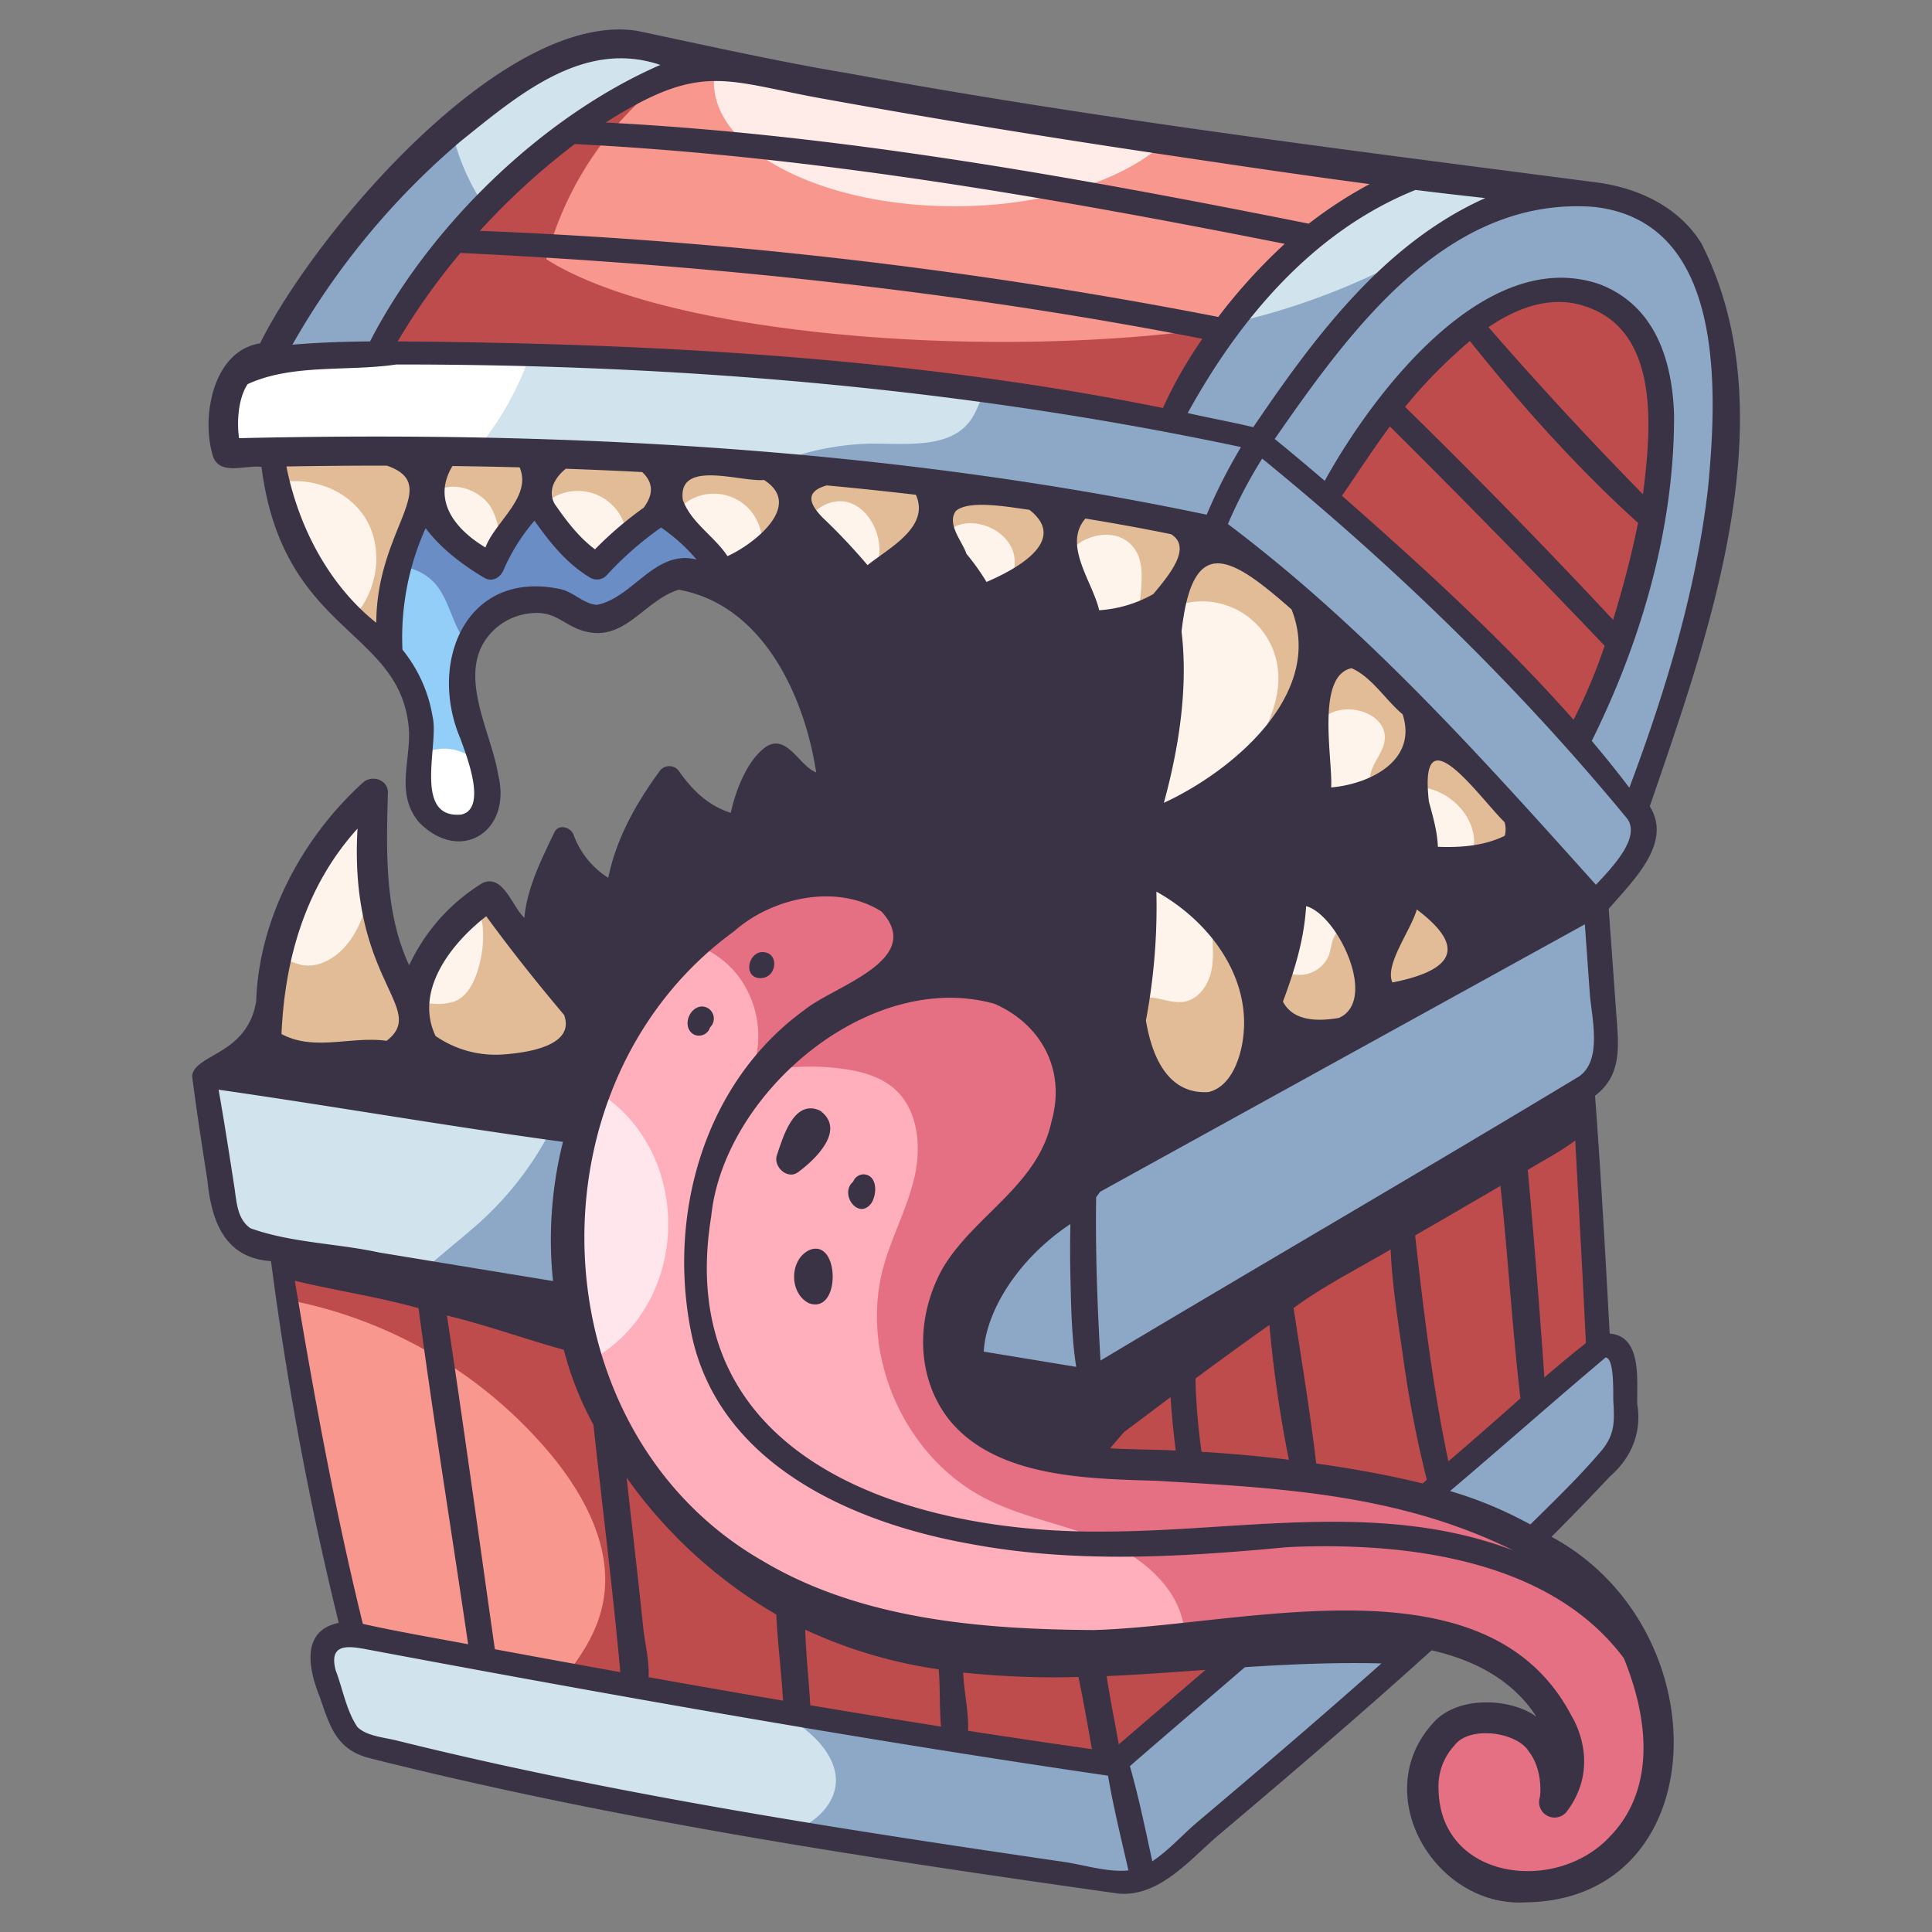 <svg height="512" viewBox="0 0 500 500" width="512" xmlns="http://www.w3.org/2000/svg"><rect x="0" y="0" width="500" height="500" fill="#808080" stroke="none"/><g id="Layer_4" data-name="Layer 4"><path d="m178.251 134.936a9.07 9.07 0 0 0 -3.455-2.048 11.673 11.673 0 0 0 -4.026-.046c-18.961 1.754-38.053-6.467-56.818-3.232l-5.273 2.185a206.36 206.36 0 0 0 -7.307 24.378 24.425 24.425 0 0 0 -.9 8.5c.726 5.858 5.285 10.512 7.033 16.15 1.323 4.266.967 8.842.736 13.3s-.29 9.1 1.552 13.174 6.123 7.371 10.531 6.657c4.468-.723 7.5-5.318 7.89-9.826s-1.246-8.926-2.985-13.1c-2.719-6.537-5.817-13.392-4.823-20.4a25.647 25.647 0 0 1 3.541-9.314c2.412-4.086 5.984-8.04 10.7-8.6 8.24-.988 15.992 8.692 23.618 5.417 2.487-1.068 4.219-3.322 6.244-5.119a20.667 20.667 0 0 1 23.917-2.054 32.4 32.4 0 0 0 -10.175-16.022z" fill="#93cef9"/><path d="m178.251 134.936a9.07 9.07 0 0 0 -3.455-2.048 11.673 11.673 0 0 0 -4.026-.046c-18.961 1.754-38.053-6.467-56.818-3.232l-5.273 2.185c-1.8 4.887-3.392 9.85-4.817 14.859a13.476 13.476 0 0 1 8.9 4.564c2.093 2.491 3.193 5.641 4.444 8.645a51.225 51.225 0 0 0 3.907 7.684 29.513 29.513 0 0 1 2.837-6.24c2.412-4.086 5.984-8.04 10.7-8.6 8.24-.988 15.992 8.692 23.618 5.417 2.487-1.068 4.219-3.322 6.244-5.119a20.667 20.667 0 0 1 23.917-2.054 32.4 32.4 0 0 0 -10.178-16.015z" fill="#6a8dc6"/><path d="m430.783 77.143c-3.68-4.515-8.769-7.618-13.754-10.632-12.2-7.374-24.522-14.807-38.05-19.291-14.943-4.952-30.824-6.133-46.491-7.676a933.158 933.158 0 0 1 -112.606-18.095c-14.251-3.194-29.041-6.733-43.285-3.506-12.634 2.863-23.5 10.791-33.243 19.326a236.172 236.172 0 0 0 -45.943 54.616c65.141 1.715 130.621 3.5 194.615 15.772 12.278 2.355 24.64 5.15 35.752 10.877 12.653 6.522 23.1 16.54 33.241 26.534q31 30.561 60.49 62.6c7.051-31.989 14.123-64.13 16.206-96.821.747-11.732.494-24.593-6.932-33.704z" fill="#f7978d"/><path d="m417.029 66.511c-6.822-4.124-13.685-8.267-20.775-11.9a96.708 96.708 0 0 0 -26.727 13.309c-47.56 33.15-236.541 25.33-240.457-17.018a236.3 236.3 0 0 0 -31.659 40.983c65.141 1.715 130.621 3.5 194.615 15.772 12.278 2.355 24.64 5.15 35.752 10.877 12.653 6.522 23.1 16.54 33.241 26.534q31 30.561 60.49 62.6c7.051-31.989 14.123-64.13 16.206-96.821.747-11.73.494-24.591-6.932-33.7-3.683-4.519-8.769-7.622-13.754-10.636z" fill="#bf4c4c"/><path d="m135.9 43.541c-3.014 2.642-6.069 5.542-7.321 9.349a22.234 22.234 0 0 0 -.861 5.129 25.61 25.61 0 0 0 .234 7.96c.609 2.6 11.157 13.2 11.157 13.2a85.962 85.962 0 0 1 33.271-58.742c-13.57 5.029-25.592 13.563-36.48 23.104z" fill="#bf4c4c"/><path d="m412.948 345q-1.438-29.416-2.876-58.832-53.447 28.029-104.3 60.663c-5.294 3.4-10.8 7.089-13.623 12.711-70.609-24.042-148.077-17.842-220.449-35.877 0 0 17.641 92.652 19.532 99.984a14.35 14.35 0 0 0 2.547 5.945c1.769 2.056 4.516 2.926 7.119 3.685a663.12 663.12 0 0 0 177.375 26.469c4.829.059 9.81.037 14.264-1.829 4.731-1.983 8.379-5.837 11.914-9.554a833.436 833.436 0 0 1 102.213-91.139c2.355-1.774 4.841-3.7 5.822-6.478a15.033 15.033 0 0 0 .462-5.748z" fill="#f7978d"/><path d="m412.485 350.748a15.033 15.033 0 0 0 .463-5.752q-1.438-29.416-2.876-58.832-53.447 28.029-104.3 60.663c-5.294 3.4-10.8 7.089-13.623 12.711-70.609-24.038-148.077-17.838-220.449-35.873 0 0 .945 4.963 2.419 12.674a117.223 117.223 0 0 1 68.72 40.425c8.71 10.623 15.749 24.111 13.29 37.626-2.055 11.3-10.028 19.844-17.855 28.6a663.259 663.259 0 0 0 140 16.762c4.829.059 9.81.037 14.264-1.829 4.731-1.983 8.379-5.837 11.914-9.554a833.436 833.436 0 0 1 102.213-91.139c2.353-1.778 4.835-3.702 5.82-6.482z" fill="#bf4c4c"/><path d="m442.729 78.048c-2.213-8.188-5.764-16.5-12.555-21.582-6.927-5.185-16.028-6.171-24.643-6.977l-31.895-2.989c-3.928-.368-7.929-.731-11.785.1-5.052 1.094-9.435 4.15-13.516 7.322a169.828 169.828 0 0 0 -45.888 54.861c-6.652-1.5-13.464-2.458-20.227-3.343-56.151-7.349-112.688-11.292-169.2-14.928-5.31-.342-10.77-.651-15.974.21a164.431 164.431 0 0 1 75.807-72.245c1.1-.505 2.337-1.166 2.561-2.352.327-1.734-1.7-2.911-3.386-3.412a43.624 43.624 0 0 0 -15.928-1.632l-8.266 1.824a158.285 158.285 0 0 0 -74.076 73.195 10.757 10.757 0 0 1 -1.712 2.784 13.457 13.457 0 0 1 -2.88 2.018 23.374 23.374 0 0 0 -10.85 21.3c.142 1.8.7 3.858 2.356 4.589a5.72 5.72 0 0 0 2.527.289l19.827-.727a6.834 6.834 0 0 0 2.267-.356 944.664 944.664 0 0 1 207.678 16.803c7.289 1.413 14.631 2.933 21.4 5.986 8.184 3.693 15.219 9.484 22 15.363a577.081 577.081 0 0 1 75.6 79.255c7.246-5.131 15.439-13.23 11.969-21.4a10.98 10.98 0 0 0 -.762-1.454q7.377-20.319 13.261-41.139c8.373-29.759 14.355-61.525 6.29-91.363zm-35.5 115.711-18.792-19.03c-11.574-11.72-23.149-23.441-35.038-34.841-3.747-3.593-7.559-7.172-11.515-10.561a167.119 167.119 0 0 1 37.735-43.012c5.283-4.255 10.948-8.25 17.419-10.286s13.915-1.884 19.624 1.78c8.19 5.255 10.764 15.972 11.455 25.678 2.219 31.146-7.733 61.892-20.889 90.272z" fill="#d1e3ed"/><path d="m415.51 266.036a142.84 142.84 0 0 0 -3.8-30.625l-104.293 53.939c-4.612 2.385-9.295 4.8-14.376 5.866a56.772 56.772 0 0 1 -12.716.749 1543.384 1543.384 0 0 1 -225.378-20.565s-1.92 36.224 8.656 43.9c3.589 2.6 7.933 3.907 12.193 5.134a903.275 903.275 0 0 0 196.77 33.722 30.29 30.29 0 0 0 9.58-.471 30.82 30.82 0 0 0 7.717-3.693l113.237-67.792c4.261-2.55 8.756-5.354 10.87-9.847 1.491-3.179 1.594-6.81 1.54-10.317z" fill="#d1e3ed"/><path d="m413.969 276.348c1.492-3.174 1.6-6.805 1.541-10.312a142.906 142.906 0 0 0 -3.57-29.584c-.421-.171-.84-.342-1.263-.507l-103.26 53.405c-4.612 2.385-9.295 4.8-14.376 5.866a56.772 56.772 0 0 1 -12.716.749q-67.846-1.192-135.412-8.365a85.066 85.066 0 0 1 -20.986 28.95c-5.806 5.181-12.688 10.236-18.027 15.971a903.453 903.453 0 0 0 166.666 25.631 30.29 30.29 0 0 0 9.58-.471 30.82 30.82 0 0 0 7.717-3.693l113.237-67.788c4.26-2.555 8.755-5.359 10.869-9.852z" fill="#8da8c6"/><path d="m418.544 351.634a2.457 2.457 0 0 0 -3.975-1.4c-18.02 14.907-108.793 90.058-117.007 98.152-2.471 2.436-5.063 4.948-8.35 6.061-3.327 1.126-6.954.681-10.435.217q-96.162-12.808-191.335-31.953s-9.891 3.576 2.931 26.794c3.382 6.124 11.692 4.082 18.493 5.718a1290.25 1290.25 0 0 0 166.734 29.193c7.254.772 13.952 4.583 20.964 2.571 7.928-2.275 15.278-10.883 21.531-16.261 32.989-28.375 63.868-59.1 94.713-89.789 2.8-2.789 5.679-5.684 7.172-9.347 1.552-3.814-.25-14.205-1.436-19.956z" fill="#d1e3ed"/><path d="m419.978 371.59c1.554-3.814-.248-14.2-1.434-19.956a2.457 2.457 0 0 0 -3.975-1.4c-18.02 14.907-108.793 90.058-117.007 98.152-2.471 2.436-5.063 4.948-8.35 6.061-3.327 1.126-6.954.681-10.435.217q-38.988-5.193-77.824-11.448a30.7 30.7 0 0 1 11.113 7.814c2.464 2.792 4.371 6.316 4.263 10.038-.155 5.345-4.458 9.808-9.325 12.022a27.78 27.78 0 0 1 -3.9 1.409c23.918 3.993 48 7.306 72.492 9.914 7.254.772 13.952 4.583 20.964 2.571 7.928-2.275 15.278-10.883 21.531-16.261 32.989-28.375 63.868-59.1 94.713-89.789 2.806-2.786 5.681-5.681 7.174-9.344z" fill="#8da8c6"/><path d="m302.255 36.055q-41.485-5.455-82.373-14.606c-11.344-2.543-23.03-5.292-34.51-4.684a17.137 17.137 0 0 0 -.614 4.477c0 17.752 27.872 32.142 62.253 32.142 24.032 0 44.868-7.035 55.244-17.329z" fill="#ffebe8"/><path d="m442.729 78.048c-2.213-8.188-5.764-16.5-12.555-21.582-6.927-5.185-16.028-6.171-24.643-6.977l-13.431-1.258a181.457 181.457 0 0 1 -73.44 35.438 169.883 169.883 0 0 0 -16.21 25.121c-6.652-1.5-13.464-2.458-20.227-3.343q-13.821-1.809-27.671-3.348c-.01.018-.021.035-.031.054-1.139 2.145-1.867 4.516-3.264 6.5-5.255 7.475-16.363 6.139-25.5 6.157a69.484 69.484 0 0 0 -24.526 4.865q46.156 4.3 91.743 13.118c7.289 1.413 14.631 2.933 21.4 5.986 8.184 3.693 15.219 9.484 22 15.363a577.081 577.081 0 0 1 75.6 79.255c7.246-5.131 15.439-13.23 11.969-21.4a10.98 10.98 0 0 0 -.762-1.454q7.377-20.319 13.261-41.139c8.37-29.752 14.352-61.518 6.287-91.356zm-35.5 115.711-18.792-19.03c-11.574-11.72-23.149-23.441-35.038-34.841-3.747-3.593-7.559-7.172-11.515-10.561a167.119 167.119 0 0 1 37.735-43.012c5.283-4.255 10.948-8.25 17.419-10.286s13.915-1.884 19.624 1.78c8.19 5.255 10.764 15.972 11.455 25.678 2.219 31.146-7.733 61.892-20.889 90.272z" fill="#8da8c6"/><path d="m137.086 92.1q-12.033-.807-24.067-1.578c-5.31-.342-10.77-.651-15.974.21.436-.827.883-1.648 1.333-2.467h-25.819a5.885 5.885 0 0 1 -.513.626 13.457 13.457 0 0 1 -2.88 2.018 23.374 23.374 0 0 0 -10.85 21.3c.142 1.8.7 3.858 2.356 4.589a5.72 5.72 0 0 0 2.527.289l19.827-.727a6.834 6.834 0 0 0 2.267-.356q19.318-.576 38.649-.358a79.921 79.921 0 0 0 13.144-23.546z" fill="#fff"/><path d="m98.48 88.074a165.357 165.357 0 0 1 26.394-35.527 56.88 56.88 0 0 1 -8.2-20.079 158.064 158.064 0 0 0 -42.916 53.632 10.757 10.757 0 0 1 -1.712 2.784 8.3 8.3 0 0 1 -1.711 1.316 24.988 24.988 0 0 0 7.892 1.431c5.318.129 10.564-1.119 15.726-2.405q2.262-.565 4.527-1.152z" fill="#8da8c6"/><path d="m423.349 427.753a62.286 62.286 0 0 0 -11.372-17.1c-10.217-10.808-24.215-17.259-38.367-21.835a196.4 196.4 0 0 0 -58.439-9.5c-11.461-.11-23 .782-34.336-.929s-25.4-4.932-29.7-15.558c-15.966-39.473 18.312-48.579 25.681-67.363a52.536 52.536 0 0 0 -.15-38.325c-4.874-12.142-14.7-21.919-26.388-27.793-36.812-18.493-71.775 11.664-71.775 11.664-19.093 19.748-32.837 46.611-31.83 74.062 3.285 89.472 65.717 103.883 72.977 106.1 42.681 13.044 88.487 3.862 133.1 2.517 9.866-.3 20.026-.152 29.172 3.558s17.145 11.749 18.101 21.571c-7.493-2.1-16.109-4.043-22.582.276a16.664 16.664 0 0 0 -6.169 8.25c-3.587 9.879 1.2 21.777 10.121 27.336s20.976 4.956 29.941-.531 14.837-15.319 16.62-25.677-.269-21.148-4.605-30.723z" fill="#ffaebc"/><path d="m423.349 427.753a62.286 62.286 0 0 0 -11.372-17.1c-10.217-10.808-24.215-17.259-38.367-21.835a196.4 196.4 0 0 0 -58.439-9.5c-11.461-.11-23 .782-34.336-.929s-25.4-4.932-29.7-15.558c-15.966-39.473 18.312-48.579 25.681-67.363a52.536 52.536 0 0 0 -.15-38.325c-4.874-12.142-14.7-21.919-26.388-27.793-36.812-18.493-71.775 11.664-71.775 11.664-19.093 19.748-32.837 46.611-31.83 74.062 3.285 89.472 65.717 103.883 72.977 106.1 42.681 13.044 88.487 3.862 133.1 2.517 9.866-.3 20.026-.152 29.172 3.558s17.145 11.749 18.101 21.571c-7.493-2.1-16.109-4.043-22.582.276a16.664 16.664 0 0 0 -6.169 8.25c-3.587 9.879 1.2 21.777 10.121 27.336s20.976 4.956 29.941-.531 14.837-15.319 16.62-25.677-.269-21.148-4.605-30.723z" fill="#ffaebc"/><path d="m411.977 410.654c-10.217-10.808-24.215-17.259-38.367-21.835a196.4 196.4 0 0 0 -58.439-9.5c-11.461-.11-23 .782-34.336-.929s-25.4-4.932-29.7-15.558c-15.966-39.473 18.312-48.579 25.681-67.363a52.536 52.536 0 0 0 -.15-38.325c-4.874-12.142-14.7-21.919-26.388-27.793-36.812-18.493-71.775 11.664-71.775 11.664q-1.158 1.2-2.286 2.435a25.378 25.378 0 0 1 13.536 7.556 25.772 25.772 0 0 1 4.541 26.937 62.8 62.8 0 0 1 23.824-1.332c4.791.655 9.7 1.967 13.333 5.158 6.167 5.416 7.053 14.848 5.218 22.848s-5.863 15.339-8.034 23.254c-6.274 22.876 5.486 49.375 26.659 60.07 9.777 4.938 20.868 6.673 30.909 11.048s19.644 12.737 20.349 23.668a19.808 19.808 0 0 1 -.164 3.99c15.477-1.094 30.989-2.488 46.358-2.951 9.866-.3 20.026-.152 29.172 3.558s17.149 11.746 18.105 21.568c-7.493-2.1-16.109-4.043-22.582.276a16.664 16.664 0 0 0 -6.169 8.25c-3.587 9.879 1.2 21.777 10.121 27.336s20.976 4.956 29.941-.531 14.837-15.319 16.62-25.677-.269-21.148-4.605-30.723a62.286 62.286 0 0 0 -11.372-17.099z" fill="#e57084"/><path d="m172.933 316.78c0-15.743-8.393-29.29-20.452-35.394a86.775 86.775 0 0 0 -5.811 33.691 155.94 155.94 0 0 0 5.591 37.208c12.177-6.051 20.672-19.666 20.672-35.505z" fill="#ffe6ed"/><g fill="#fff4eb"><path d="m71 119.861s1.846 32.373 27.866 45.105a161.991 161.991 0 0 1 9.365-35.726 65.02 65.02 0 0 0 18.979 15.6l8.651-12.29c.483-.685 1.1-1.445 1.94-1.432a2.63 2.63 0 0 1 1.693 1.014l14.706 15.129a68.33 68.33 0 0 1 14.556-15.361c1.376-1.061 3.093-2.122 4.741-1.572 1.46.487 2.232 2.036 2.9 3.425 1.865 3.9 4.183 7.759 7.751 10.194s8.655 3.084 12.14.532c4.406-3.226 6.6-11.052 11.955-9.976 2 .4 3.458 2.08 4.754 3.657l11.38 13.847a47.572 47.572 0 0 0 15.774-14.714l9.318 18.255a114.554 114.554 0 0 0 23.848-14.981 135.839 135.839 0 0 1 5.733 26.464 120.417 120.417 0 0 0 22.05-10.141 115.512 115.512 0 0 1 -8.692 59.253 98.567 98.567 0 0 0 47.34-35.359 232.262 232.262 0 0 1 -6.464 28.835 42.883 42.883 0 0 0 29.862-5.027 73.652 73.652 0 0 1 -1.893 20.847 217.5 217.5 0 0 0 40.969-4.708s-51.391-58.772-84.441-80.1c0 0-20.049-11.09-51.863-12-.005-.004-142.549-18.898-194.918-8.77z"/><path d="m67.195 272.927 81.465 6.759 8.518-19.213s-23.266-15.045-29.652-27.073c0 0-14.684 10.942-19.052 21.625 0 0-16.6-9.955-12.45-47.248 0 0-23.737 14.148-28.829 65.15z"/><path d="m292.008 225.439-3.718 59.925 25.287.8 71.639-37.051-5.647-18.363-28.835-4.069z"/></g><path d="m114.955 193.759a11.97 11.97 0 0 0 -6.788 2.1c-.137 3.913.025 7.893 1.629 11.435 1.842 4.068 6.123 7.371 10.531 6.657a8.933 8.933 0 0 0 5.988-4.238 12 12 0 0 0 -11.36-15.956z" fill="#fff"/><path d="m317.776 140.63s-20.049-11.09-51.863-12c0 0-142.544-18.894-194.911-8.766a49.08 49.08 0 0 0 .675 5.136c8.5-1.871 18.282 1.623 22.9 9.131 4.947 8.052 3.094 19.321-3.46 25.952a43.528 43.528 0 0 0 7.755 4.88 161.991 161.991 0 0 1 9.365-35.726c.587.708 1.194 1.4 1.81 2.079a8.254 8.254 0 0 1 .888-2.085c3.506-5.71 13.222-3.345 16.4 2.554a19.16 19.16 0 0 1 1.94 10.133l6.595-9.37c.483-.685 1.1-1.445 1.94-1.432a2.447 2.447 0 0 1 1.588.911 12.77 12.77 0 0 1 22.716 5.738 68.215 68.215 0 0 1 6.649-5.869c1.376-1.061 3.093-2.122 4.741-1.572a3.843 3.843 0 0 1 1.929 1.646c.19-.214.372-.435.576-.636a12.461 12.461 0 0 1 21.188 8.706 26.5 26.5 0 0 1 -.351 3.981c4.042-3.443 6.278-10.551 11.4-9.522a4.77 4.77 0 0 1 .807.246 10.2 10.2 0 0 1 6.71-4.869c8.377-1.662 14.509 10.01 10.644 17.626-.729 1.436-1.695 2.839-1.888 4.416a47.567 47.567 0 0 0 15.635-14.629l2.095 4.1a13.418 13.418 0 0 1 2.674-3.64c5.893-5.5 17.51-.6 17.681 7.462a19.515 19.515 0 0 1 -.286 3.274 114.212 114.212 0 0 0 11-7.927c.509 1.569.978 3.15 1.429 4.737a18.177 18.177 0 0 1 4.13-4.419c3.955-2.934 10.02-3.557 13.594-.169 4.962 4.7 2.211 12.557 2.361 19.609q3.183-1.627 6.269-3.434c.055.459.092.919.141 1.379a19.744 19.744 0 0 1 29.536 15.623c.6 7.488-3.022 14.593-6.539 21.23l-2.468 4.657a97.76 97.76 0 0 0 17.978-19q-.738 4.661-1.67 9.287a19.1 19.1 0 0 1 6-5.334c5.71-3.058 14.983.353 14.27 6.791-.306 2.757-2.306 5-3.313 7.583s-.314 6.393 2.428 6.819c1.439.223 2.8-.613 4.122-1.219 9.213-4.218 21.367 5.013 19.776 15.02a32.969 32.969 0 0 0 -.676 4.447 217.536 217.536 0 0 0 21.535-3.447s-51.395-58.759-84.445-80.088z" fill="#e2bc96"/><path d="m288.992 285.387 24.585.777 71.639-37.051-5.386-17.513-7.859-1.92-4.712-.665c-2.51.87-4.363 3.23-5.556 5.667-1.338 2.732-2.15 5.741-3.888 8.238a3.661 3.661 0 0 1 -1.452 1.36c-1.459.63-3.054-.5-4.134-1.67s-2.263-2.55-3.852-2.547c-1.541 0-2.757 1.376-3.31 2.814s-.662 3.015-1.2 4.458a8.229 8.229 0 0 1 -11.4 4.007c-3-1.783-4.444-5.263-6.6-8a17.685 17.685 0 0 0 -8.764-5.954c-1.074-.321-2.464-.435-3.095.491a2.807 2.807 0 0 0 -.334 1.61c.013 3.837.61 7.717-.119 11.484s-3.238 7.557-7.012 8.251c-3.273.6-6.542-1.233-9.868-1.092a9.916 9.916 0 0 0 -6.909 3.6l-1.413 22.76c.193.308.408.608.639.895z" fill="#e2bc96"/><path d="m157.178 260.473s-23.266-15.045-29.652-27.073c0 0-1.351 1.008-3.35 2.7 1.411 4.593.97 9.929-.423 14.64-1.015 3.432-2.759 7.053-6.073 8.406a13.65 13.65 0 0 1 -5.816.59 5.08 5.08 0 0 1 -2.485-.553 4.975 4.975 0 0 1 -1.77-2.94c-.248-.81-.478-1.623-.7-2.44-2.945-2.626-9.189-9.889-11.03-25.382-.852 6.165-2.682 12.373-6.891 16.906-2.747 2.959-6.756 5.107-10.739 4.445a23.349 23.349 0 0 1 -6.28-2.561 146.065 146.065 0 0 0 -4.776 25.712l81.465 6.759z" fill="#e2bc96"/></g><g id="Layer_5" fill="#3a3245" data-name="Layer 5"><path d="m440.314 62.972c-6.041-9.693-16.77-14.578-28.07-15.882-64.325-8.389-128.737-16.37-192.571-28.1-18.437-3.056-36.689-7.2-54.948-11.038-34.649-5.123-83.316 52.435-97.417 80.909-12.192 1.9-15.4 19.113-12.132 29.409 1.9 4.876 8.493 1.993 12.5 2.569 5.6 43.865 36.75 41.683 38.193 68.705.159 8.044-3.286 16.069 2.421 23.087 10.608 11.109 24.312 2.73 20.643-12.1-1.807-11.666-11.979-27.792-.667-37.9a16.181 16.181 0 0 1 10.675-4c5.008-.017 7.253 3.155 11.683 4.54 10.94 3.5 15.99-7.858 25.066-10.553 21.733 3.962 32.481 27.382 35.544 47.282-4.379-1.632-7.474-9.99-12.864-6.717-4.826 3.307-7.876 10.943-9.253 17.2-5.568-1.854-9.487-5.3-13.279-10.642a3.084 3.084 0 0 0 -5.248 0c-6.046 8.283-11.086 17.26-13.18 27.432a22.169 22.169 0 0 1 -8.97-11.126c-.732-1.975-3.862-2.94-4.962-.648-3.4 7.088-7.06 14.362-7.77 22.129-3.182-2.908-5.474-11.462-10.871-8.98a49.489 49.489 0 0 0 -18.949 21.267c-6.385-13.7-5.923-29.582-5.5-44.595.1-3.435-4.133-4.8-6.469-2.679-15.6 14.142-26.9 35.1-27.611 56.49-2.2 13.92-15.687 13.635-16.6 19.337 1.16 9.121 2.572 18.192 3.992 27.275 1.015 10.211 4.363 19.963 16.435 20.735a850.473 850.473 0 0 0 17.532 93.615c-9.957 2.063-7.736 12.2-4.93 19.131 2.636 7.655 4.285 13.593 12.759 15.85 63.737 16.041 128.945 25.885 193.937 35.082 10.693.939 18.622-8.956 26.07-15.247 18.541-15.661 37-31.428 54.994-47.712 11.364 2.615 21.062 7.8 27.15 17.209-6.5-4.845-20.663-5.725-26.993 1.867-16.5 18.482.906 47.631 24.3 46.147 48.856-.722 50.629-70.811 6.572-94.6q7.711-7.71 15.171-15.664c5.529-4.8 8.239-11.41 7.019-18.695-.142-5.979 1.34-17.593-7.134-18.226-1.115-20.532-2.247-41.068-3.791-61.572 7.2-5.407 6.069-13.332 5.48-21.5q-.969-13.429-1.937-26.857c6.26-7.278 16.607-17.019 10.625-26.519 15.08-44.105 36.017-101.181 13.355-145.715zm-115.971 47.58c-5.671-1.352-11.3-2.371-16.967-3.652 13.463-24.461 32.467-47.083 58.944-57.741q9.03 1.12 18.07 2.1c-26.315 11.778-44.252 36.041-60.047 59.293zm87.086 146.415c.455 6.371 3.4 17.432-2.849 21.664-41.051 24.761-82.592 48.869-123.769 73.479-.819-14.045-1.34-28.247-1.131-42.279.348-.456.692-.919 1.029-1.4l125.45-69.217q.635 8.878 1.27 17.753zm-317.529 163.288c-7.208-29.374-12.625-58.99-17.6-88.789 10.778 2.578 21.408 4.131 32.015 7.086 3.885 29.053 8.588 57.988 12.84 86.987-9.17-1.752-18.101-3.224-27.255-5.284zm60.081-278.089c-4.247-3.16-7.444-7.442-10.472-11.8-1.878-3.578.249-6.889 2.913-9.057q9.893.35 19.777.859c3.018 2.853 2.854 5.868.4 9.22a93.676 93.676 0 0 0 -12.616 10.778zm-28.35-.48c-7.707-4.593-13.955-12.14-8.534-21.077q8.691.111 17.38.337c3.268 7.654-6.33 14.016-8.844 20.74zm237.369 208.652a298.053 298.053 0 0 0 6.26 32.638l-1.1.944c-9.477-2.334-18.121-3.8-27.533-5.188-1.571-13.408-3.823-26.855-5.845-40.216 7.936-5.839 16.66-10.154 25.111-15.157.401 9.021 1.835 18.141 3.107 26.979zm-2.644-96.074c-2.1-4.587 4.808-13.51 6.308-18.887 13.22 9.948 9.189 15.808-6.307 18.887zm-88.947-105.608c.038.039.074.081.111.12-.058-.024-.117-.047-.177-.07zm75.078 114.785c-5.1.873-11.734 1.038-14.464-4.231 3.047-8.164 5.494-16.1 6-24.7 8.177 2.204 18.733 24.46 8.464 28.931zm-33.787 19.191c-10.413.605-14.569-9.1-16.137-18.535a158.537 158.537 0 0 0 2.707-33.347c13.388 7.431 24.471 21.719 22.462 37.724-.644 5.336-3.143 12.836-9.032 14.158zm-35.669 48.068c.173 7.6.308 15.47 1.488 23.039q-11.963-1.971-23.925-3.941c.506-9.938 8.294-23.595 22.42-33.021q-.148 6.963.017 13.923zm13.885 39.906q6.014-4.515 12.028-9.027c.3 4.616.761 9.221 1.325 13.811-5.613-.268-11.431-.246-16.98-.563q1.793-2.127 3.627-4.218zm20.049 5.12a158.576 158.576 0 0 1 -1.583-18.953q9.493-7.044 19.137-13.88a324.11 324.11 0 0 0 5.041 34.889q-11.26-1.387-22.595-2.053zm23.288-218.01c8.66 21.847-15.281 41.851-33.052 50.058 3.863-14.069 6.334-29.718 4.583-44.323 2.889-25.858 13.026-19.301 28.469-5.732zm-31.206-19.475c5.446 3.354-.145 10.213-4.565 15.5a32.666 32.666 0 0 1 -14.017 4.187c-1.649-7.294-9.495-16.89-3.563-23.724q11.112 1.801 22.145 4.04zm-36.633-6.3c10.406 8.154-3.991 15.607-11.106 18.667a57.971 57.971 0 0 0 -5.194-7.272c-1-3.16-5.144-7.564-2.779-11.054 3.353-3.114 14.619-.908 19.079-.342zm-29.39-3.89c3.751 8.377-7.044 13.8-12.506 18.209a155.254 155.254 0 0 0 -11.511-12.2c-3.407-3.437-4.945-6.76.945-8.435q11.548 1.075 23.072 2.425zm-39.286-3.826c10.394 6.629-2.872 16.748-9.468 19.7-3.4-5.168-9.439-8.642-11.565-14.583-1.369-10.55 14.915-4.57 21.033-5.118zm-69.671 302.6c-4.114-28.8-8.034-57.6-12.407-86.368 10.228 2.455 20.131 6.072 30.26 8.871a83.073 83.073 0 0 0 7.663 19.386c2.324 21.424 5 42.6 6.956 64.04q-16.246-2.928-32.472-5.935zm38.43-5.29c-1.347-13.051-2.892-26.081-4.323-39.124a123.4 123.4 0 0 0 38.726 35.426c.379 7.769 1.322 14.687 1.743 22.288q-17.4-2.961-34.785-6.067c.235-4.097-1.009-9.112-1.358-12.529zm43.2 19.788c-.358-6.6-1.119-12.913-1.3-19.563a123.577 123.577 0 0 0 34.532 10.259c.421 4.887.155 9.809.607 14.816q-16.936-2.669-33.836-5.518zm39.688-6.642q-.072-.912-.141-1.827a224.314 224.314 0 0 0 29.873 1.146c1.294 6.37 2.363 12.35 3.466 18.678q-16.035-2.277-32.043-4.756c.171-4.304-.825-9.067-1.157-13.247zm40.149 16.76c-1.018-5.921-2.261-11.71-3.131-17.671 8.54-.353 17.058-1.01 25.584-1.609zm-105.475-136.641c3.224-31.833 40.878-64.114 73.321-55.016 12.051 5.267 18.541 17.1 14.759 30.389-3.484 16.571-19.954 24.28-28.11 37.943-6.782 12.069-7.3 27.462 1.239 38.833 11.943 15.393 35.841 15.739 53.919 16.269 31.845 1.873 62.743 3.344 92.469 18.037-34.216-13.023-70.471-4.962-105.854-4.891-50.819.528-111.99-18.775-101.743-81.564zm190.778 63.393c-4.061-19.313-6.434-38.879-8.6-58.465q11.061-6.378 22.077-12.831c1.964 18.366 3.047 36.671 5.161 55.01-6.197 5.485-12.357 10.935-18.638 16.281zm24.848-21.707c-1.264-17.97-2.651-35.779-4.3-53.714 4.1-2.507 8.459-4.715 12.282-7.625.942 17.482 1.932 34.961 2.76 52.449-3.642 2.862-7.212 5.845-10.742 8.885zm-10.315-143.717a6.229 6.229 0 0 1 .056 3.524c-5.157 2.593-11.436 3.1-17.3 2.853-.167-4.078-1.3-7.879-2.326-11.694-2.76-23.896 13.153-.937 19.57 5.317zm-26.37-27.902c3.9 11.979-8.478 18.047-18.5 18.919.452-7.157-4.045-28.887 5.271-30.855 5.216 2.253 8.815 8.24 13.229 11.936zm-50.714-51.667c-82.21-17.237-166.595-21.75-250.423-19.8-.621-4.4-.183-10.377 2.226-13.986 11.567-5.334 25.911-3.214 38.478-5.085 73.41-.044 146.791 6.135 218.606 21.369a139.527 139.527 0 0 0 -8.887 17.502zm-163.536-95.926c61.964 3.169 122.967 13.784 183.735 25.831a143.646 143.646 0 0 0 -17.191 18.919 1257.051 1257.051 0 0 0 -191.122-22.276 183.774 183.774 0 0 1 24.578-22.474zm-29.591 28.188c64.447 3.108 128.668 9.862 192.026 22.213a113.749 113.749 0 0 0 -10.23 17.912c-65.071-13.161-131.815-16.7-198.028-17.235a169.608 169.608 0 0 1 16.232-22.89zm179.935-25.785c18.409 2.747 36.871 5.516 55.372 7.965a111.036 111.036 0 0 0 -15.759 10.244c-60.1-11.986-120.677-22.994-181.969-26.179 25.392-16.092 30.847-10.576 57.681-5.912 28.144 5.096 56.387 9.662 84.675 13.882zm-179.707-3.257c14.544-11.664 31.577-26.4 51.492-19.617-30.738 13.429-59.8 41.829-75.117 71.552-6.725.055-13.44.285-20.089.848a196.073 196.073 0 0 1 43.714-52.783zm-45.264 84.3q12.993-.224 25.989-.219c14.61 5.123-2.626 16.1-2.738 40.677-12.402-9.905-20.204-25.045-23.251-40.458zm80.312 35.821c-3.629-.327-6.095-3.494-9.7-4.14-24.2-4.936-34.041 19.1-25.541 38.865 1.339 3.854 7.1 17.98.182 19.545-12.6 1.126-5.733-18.185-7.4-25.226a37.094 37.094 0 0 0 -7.824-17.452 69.036 69.036 0 0 1 6-31.45c3.962 5.3 9.67 9.6 15.178 12.845 2.082 1.227 4.179-.05 5-2.033a49.814 49.814 0 0 1 7.993-12.737c4.024 5.689 8.368 11.14 14.455 14.768a3.446 3.446 0 0 0 4.121-.531 86.022 86.022 0 0 1 14.183-12.465 46.371 46.371 0 0 1 9.2 8.282c-10.805-2.725-16.44 9.95-25.847 11.729zm-28.6 80.582c6.662 9.1 12.661 16.637 20.154 25.549 2.95 8.071-9.754 9.754-15.478 10.2a27.336 27.336 0 0 1 -17.783-4.752c-5.587-11.754 4.064-23.977 13.109-30.997zm-33.31-22.686c-2.3 39.411 18.4 46.556 7.515 54.929-9.175-1.289-18.671 2.8-27.192-1.761.876-19.954 6.47-38.561 19.677-53.168zm-27.7 103.434c-3.514-2.413-3.6-6.981-4.192-10.816-1.3-8.36-2.593-16.716-4.061-25.046 29.739 4.277 59.34 9.46 89.126 13.5a103.859 103.859 0 0 0 -2.581 36.024l-44.964-7.381c-10.977-2.391-22.807-2.491-33.328-6.281zm210.675 164.01c-49.363-7.229-98.736-14.754-147.478-25.5q-12.786-2.823-25.5-5.971c-3.044-.757-7.775-1.119-10.071-3.523-2.846-4.252-3.757-9.851-5.582-14.623-1.728-6.607 2.621-6.435 7.534-5.51 63.926 12 128.015 23.377 192.348 32.787 1.414 8.22 3.422 16.379 5.287 24.516-5.238.579-11.768-1.478-16.538-2.176zm34.172-10.149c-3.468 2.928-7.326 7.266-11.458 9.956-1.8-8.226-3.5-16.533-5.8-24.62 9.875-8.595 19.862-17.058 29.776-25.608 11.763-.753 23.534-1.273 35.322-.966-15.732 13.99-31.753 27.656-47.842 41.238zm107 3.525c-13.883 15.05-44.012 11.344-44.38-12.219a15.614 15.614 0 0 1 4.091-11.292c3.9-5.254 16.2-3.516 19.288 1.543 3.486 4.524 3.052 10.842 2.848 11.823a4 4 0 0 0 6.981 3.688c8.654-11.514 2.289-22.986 1.166-24.821-21.938-41.8-84.707-23.238-123.567-22.126-27.857-.172-59.826-2.43-85.719-17.89-58.527-33.527-61.836-123.438-7.3-163.026 9.922-8.775 26.686-12.32 38.077-5.013 11.442 12.606-12.552 19.3-20.048 25.519-25.837 18.758-35.432 52.83-29.214 83.493 6.857 33.816 41.384 49.124 72.116 54.607 27.478 5.162 54.652 3.421 82.374.847 29.98-1.359 67.6 2.943 86.869 28.764 7.846 19.32 6.577 35.687-3.584 46.103zm-2.408-99.6c-5.65 6.615-12.009 12.759-18.217 18.876a103.912 103.912 0 0 0 -20.772-8.654c13.453-11.394 26.843-23.277 40.249-34.559 2.366.14 1.912 9.555 2 11.163.305 5.434.476 8.803-3.262 13.179zm-1.239-146.679c-29.7-33.078-59.583-66.528-95.247-93.357a124.278 124.278 0 0 1 8.872-16.938c34.379 28.018 66.21 58.9 94.423 93.129 3.627 4.805-3.55 12.394-8.05 17.171zm12.169-101.051q-20.636-21.027-39.978-43.258c6.852-4.629 14.428-7.584 22.138-6.161 22.57 4.709 20.098 31.753 17.838 49.424zm-44.786-39.67c13.173 16.5 27.831 32.917 43.509 47.06-1.692 8.531-3.921 16.8-6.446 25.109q-26.293-28.164-53.842-55.125a129.188 129.188 0 0 1 16.777-17.039zm-20.713 22.107q28.192 28 55.588 56.769a141.964 141.964 0 0 1 -8.047 19.147c-18.51-20.906-39.136-39.67-59.936-57.98 4.144-6.02 8.07-12.1 12.393-17.931zm82.341 15.95c-3.069 26.56-10.989 52.554-20.36 77.552-3.123-4.121-6.379-8.153-9.728-12.119 12.9-26 21.434-55.387 21.3-84.544-.51-14.135-4.944-28.133-19.269-33.646-29.568-10.161-58.6 28.173-71.146 50.882-4.276-3.66-8.568-7.288-12.941-10.832 19.443-27.973 44.571-63.054 82.794-60.047 33.73 3.902 31.807 47.187 29.348 72.759z"/><path d="m209.554 323.465c-5.329 2.454-5.382 11.251-.181 13.82 8.292 2.991 8.006-16.85.181-13.82z"/><path d="m225.528 311.348c1.486-2.335 1.594-7.256-2.044-7.436a2.933 2.933 0 0 0 -2.681 1.9c-3.703 3.097 1.343 10.157 4.725 5.536zm.078-2.543c-.012.081-.023.157-.031.212a1.862 1.862 0 0 1 .024-.255z"/><path d="m206.551 303.356c4.54-3.333 12.468-10.97 5.674-15.933-6.762-3.11-9.6 6.858-11.208 11.678-.879 2.908 2.84 6.299 5.534 4.255z"/><path d="m196.7 253.139c4.566.107 5.15-7.075.281-6.727-3.545.479-4.533 6.6-.281 6.727z"/><path d="m179.567 267.718a2.993 2.993 0 0 0 4.195-1.837 3.134 3.134 0 0 0 -2.1-5.407c-3.39.102-5.268 5.449-2.095 7.244z"/></g></svg>